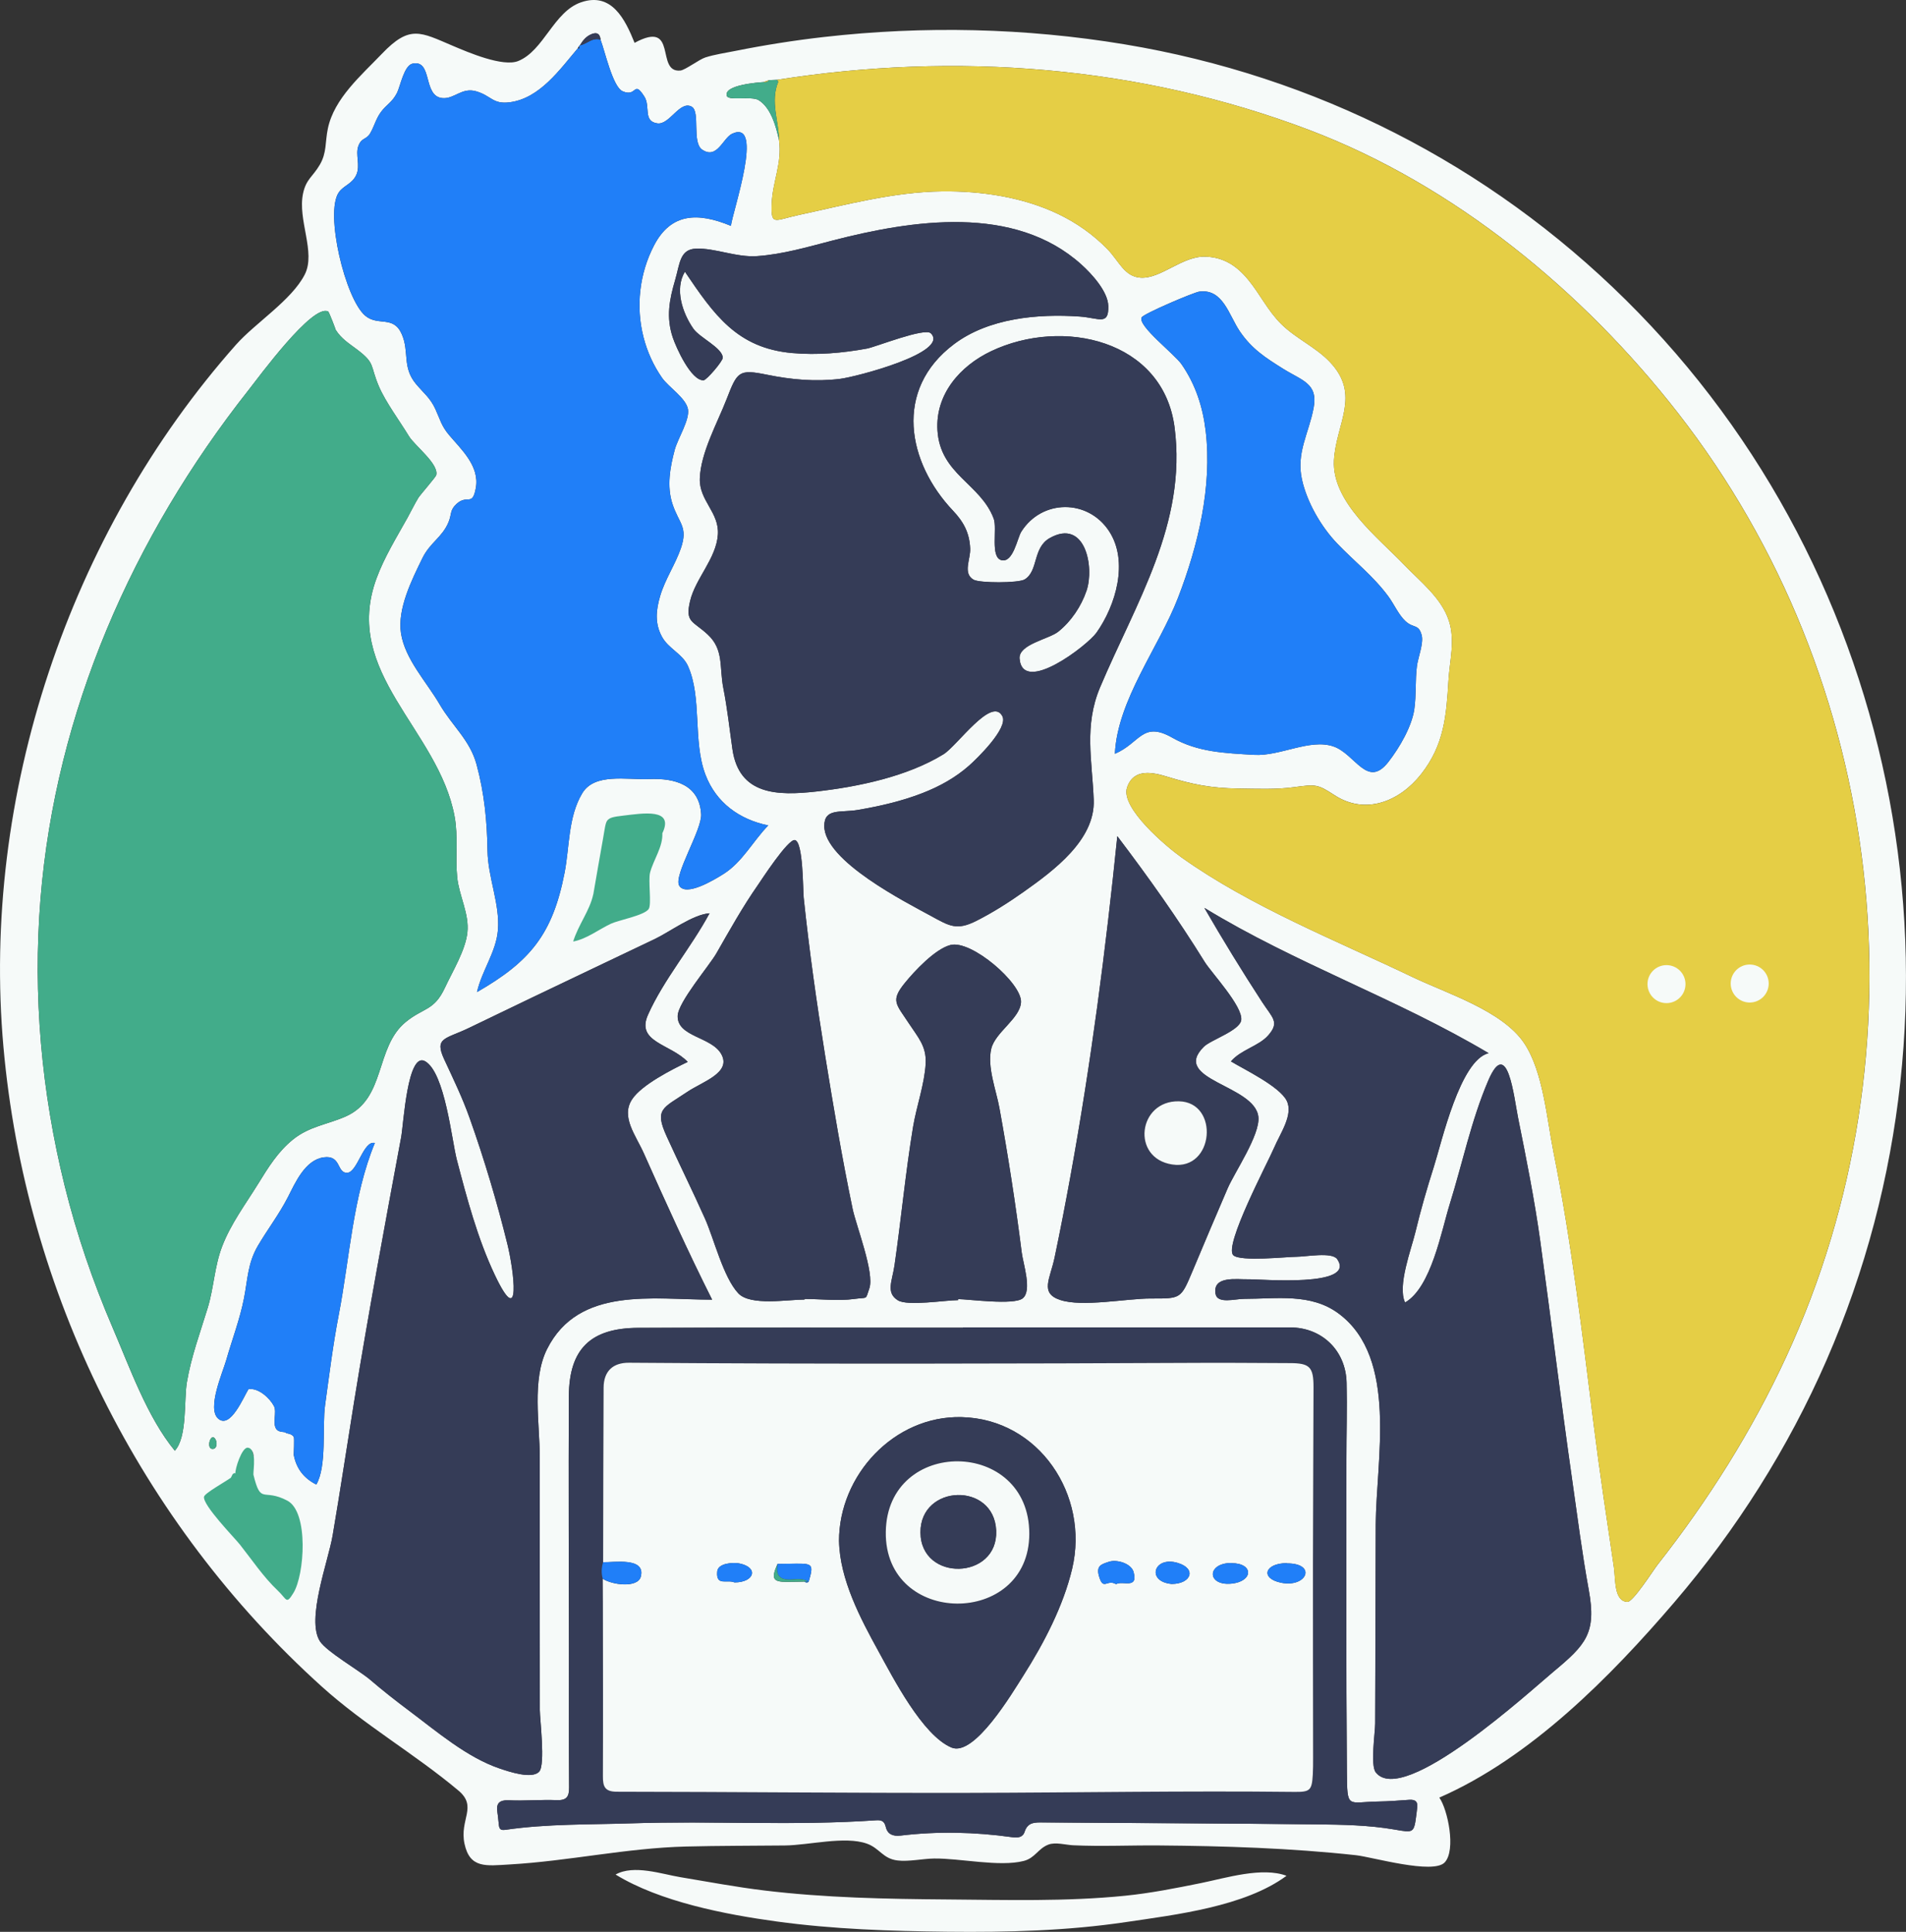 <?xml version="1.0" encoding="UTF-8"?>
<svg id="Layer_2" data-name="Layer 2" xmlns="http://www.w3.org/2000/svg" viewBox="0 0 742.29 752.33">
  <rect x="0" y="0" width="742.29" height="752.33" fill="#333333" stroke="none"/>
  <defs>
    <style>
      .cls-1 {
        fill: #42ac8a;
      }

      .cls-1, .cls-2, .cls-3, .cls-4, .cls-5 {
        stroke-width: 0px;
      }

      .cls-2 {
        fill: #f6faf9;
      }

      .cls-3 {
        fill: #207ff8;
      }

      .cls-4 {
        fill: #e5ce45;
      }

      .cls-5 {
        fill: #353c57;
      }
    </style>
  </defs>
  <g id="Layer_1-2" data-name="Layer 1">
    <g>
      <path class="cls-1" d="M97.97,564.1c4.2,15.85,5.2,6.71,18.78,13.37,11.92,5.84,9.51,38.09,3.36,47.39-4.09,6.17-3.51,3.32-8.75-1.27-7.81-6.85-14.23-15.78-20.91-23.61-2.84-3.32-20.68-20.27-19.8-24.52.37-1.81,11.65-7.6,14.85-9.76,1.72.04,2.26-1.09,2.68-2.34,0,0-.17.21-.17.21,2.94-.96,3.12-4.95,6.56-5.3,2.06,1.59-.41,5.26,3.4,5.84Z"/>
      <path class="cls-1" d="M260.13,320.74c.27,5.97-3.85,11.48-5.32,17.08-.9,3.42.72,13.77-.59,15.84-1.78,2.81-13.06,4.86-16.37,6.4-5.4,2.51-10.6,6.7-16.49,7.77,2.31-7.44,7.17-13.31,8.73-20.45,3.7-7.91,1.73-23.75,8.11-29.97,3.84-3.75,23.45-6.45,21.95,3.34Z"/>
      <path class="cls-2" d="M247.13,16.69c17.2-9.32,7.91,11.78,17.86,10.78,1.86-.19,7.33-4.34,9.71-5.1,3.75-1.19,7.77-1.75,11.62-2.53,11.44-2.29,22.96-4.11,34.55-5.43,38.89-4.43,78.55-3.55,117.17,2.87,74.14,12.32,141.64,46.63,195.09,99.49,108.63,107.44,139.12,273.34,78.16,413.04-14.89,34.11-34.97,65.83-59.16,94.09-24.94,29.14-55.99,60.57-91.59,76.15,3.24,4.51,6.61,20.4,2.1,25.23-4.49,4.81-28.31-2.11-34.5-2.79-25.55-2.79-51.26-3.6-76.94-3.81-11.07-.09-22.24.45-33.3-.07-2.77-.13-6.84-1.31-9.58-.27-4.08,1.55-5.17,5.24-9.64,6.38-9.48,2.42-24.97-1.1-34.93-.95-4.43.07-9.9,1.29-14.21.76-5.76-.7-6.92-4.77-11.95-6.56-8.57-3.04-22.6.63-31.93.72-12.83.13-25.67.09-38.5.41-23.15.58-45.55,5.65-68.63,6.98-9.21.53-15.55,1.66-17.63-8.07-2.02-9.48,5.17-14.37-2.34-20.69-17.02-14.3-36.47-25.39-53.17-40.45C54.4,592.86,9.82,502.97,1.34,407.7c-8.69-97.63,25.43-199.97,90.55-273.43,7.55-8.52,21.7-17.35,26.8-27.37,4.42-8.69-2.9-21.26-.65-31.64,1.21-5.56,3.73-6.35,6.51-11.11,2.77-4.74,2.01-8.72,3.14-14.12,2.46-11.73,13.06-20.74,21.03-29.07,10.88-11.38,14.98-8.48,27.59-3.13,6.05,2.57,19.56,8.37,25.55,5.92,9.96-4.07,13.76-19.18,24.42-22.85,11.94-4.12,17.2,6.68,20.86,15.79ZM225.53,18.07c-.25.18-.41.42-.47.71-6.99,8.21-14.88,19.62-26.65,21.07-6.53.81-7.02-2.51-12.87-4.26-5.7-1.7-8.57,3.04-13.24,2.62-7.78-.7-3.67-15.12-11.65-13.42-3.29.7-4.8,8.93-6.01,11.33-1.89,3.74-4.07,4.54-6.24,7.44-2,2.67-2.57,5.49-4.21,8.31-1.56,2.69-3.37,1.56-4.64,5.03-1.2,3.28.83,7.47-.73,11.07-1.6,3.7-4.97,4.18-6.89,6.97-5.48,7.98,2.53,41.49,10.32,48.02,5.01,4.2,10.95-.29,14.22,7.18,3.02,6.88.05,12.85,5.55,19.41,3.08,3.68,5.53,5.37,7.57,9.83,1.84,4.03,2.31,6.47,5.29,10.02,4.61,5.48,11.96,12.04,10.44,20.58-1.33,7.51-3.27,2.43-7.45,6.2-2.78,2.52-1.88,3.96-3.18,7.13-2.46,5.98-7.18,7.89-10.22,14.12-4.1,8.39-9.78,19.73-8.3,29.22,1.58,10.12,9.97,18.94,15.02,27.6,4.97,8.53,11.83,13.92,14.42,23.51,3.03,11.21,4.08,22.03,4.25,33.56.15,10.41,4.9,20.73,4.05,30.95-.71,8.54-6.27,15.74-8.14,24.08,20.58-11.84,29.44-22.42,34.1-46.47,1.97-10.15,1.35-21.73,6.87-30.93,4.8-8.01,17.14-5.2,26.18-5.56,9.74-.39,19.49,2.08,20.14,13.72.34,6.12-10.87,23.88-8.54,27.79,2.6,4.37,13.38-2.1,17.28-4.56,7.32-4.62,11.47-12.82,17.39-18.89-11.28-2.32-20.3-8.85-24.45-19.74-5.01-13.15-1.24-29.95-6.83-42.36-2.15-4.77-7.6-6.73-10.11-11.37-2.85-5.26-2.33-10.31-.71-15.86,1.9-6.49,5.85-12.2,8.05-18.53,2.93-8.46-.74-9.65-3.26-17.35-2.26-6.92-.93-14.25.9-21.11,1.13-4.23,5.94-11.73,5.13-15.83-.86-4.36-7.55-8.52-10.1-12.18-3.32-4.77-5.75-10.14-7.19-15.76-3.07-11.96-1.61-24.82,4.09-35.78,6.64-12.76,17.14-12.91,29.94-7.62.69-5.67,13.12-41.52.55-35.91-3.64,1.63-5.88,10.18-11.72,6.25-4.16-2.8-.63-14.84-4.11-16.75-4.62-2.53-8.62,7.18-13.36,6.5-5.71-.82-2.59-6.57-5.08-10.46-4.27-6.68-2.79.46-8.49-2.06-3.86-1.7-7-16.16-8.56-20.04-.27-2.95-2.09-2.93-4.09-1.93-1.75.87-2.97,2.42-3.95,4.11-.21.05-.32.19-.32.41ZM91.8,573.7c-1.36-.19-1.39,1.03-1.88,1.77-2.26,1.64-10.2,6.03-10.46,7.4-.62,3.23,11.95,16.08,13.94,18.6,4.7,5.93,9.22,12.71,14.72,17.9,3.69,3.48,3.28,5.65,6.16.97,4.33-7.05,6.02-31.5-2.37-35.93-9.56-5.05-10.26,1.88-13.22-10.14-.05-2.22,1.4-9.9-2.14-10.48-2.35-.38-5.12,8.5-4.87,10.07l.12-.16ZM297.31,31.98c-1.72.1-15.73,1.09-14.23,5.4.67,1.94,9.63-.01,12.3,1.58,4.93,2.95,6.91,10.56,8.03,15.67,1.22,9.02-2.54,16.09-2.86,24.65-.33,8.86,1.01,6.48,10.49,4.45,18.44-3.96,36.99-9.01,55.98-9.21,15.32-.16,31.43,2.23,45.34,8.94,7.04,3.4,13.48,7.95,18.94,13.56,4.49,4.61,6.59,10.76,12.97,11.12,7.98.44,16.26-8.6,25.38-8.2,7,.31,11.94,3.55,16.32,8.81,4.71,5.65,7.73,12.24,13.08,17.5,5.71,5.61,13.38,8.93,18.83,14.66,12.27,12.89,2.43,24.01,1.64,38.34-.89,16.23,17.23,30.14,27.33,40.69,6.26,6.54,14.47,12.8,17.4,21.72,2.56,7.77.32,15.49-.14,23.37-.82,13.75-1.69,25.04-10.63,36.43-8.4,10.69-21.76,16.06-33.81,8.17-6.54-4.28-7.27-4.21-15.67-3.08-7.22.97-14.51.63-21.78.53-10.52-.14-17.82-1.6-27.67-4.61-5.3-1.62-13.04-3.49-15.61,4.21-2.67,7.97,15.54,23.19,21.18,27.2,27.07,19.26,60.19,32.33,90.04,46.63,13.22,6.33,34.92,13.06,43.41,25.68,7.43,11.05,8.86,29.6,11.43,42.4,7.09,35.38,11.25,71.02,15.74,106.79,2.3,18.35,5.08,36.64,7.79,54.93.69,4.66-.04,13.31,5.28,13.51,2.19.08,10.1-12.39,11.7-14.42,19.65-24.99,36.73-52.01,50.08-80.89,55.4-119.85,38.93-263.64-42.11-367.68-36.91-47.39-87.09-88.77-143.6-110.22-66.07-25.07-137.72-30.48-207.26-19.53-1.05.04-2.1.09-3.14.13l-2.15.76ZM231.03,348.34c-1.39,6.4-5.74,11.65-7.81,18.32,5.28-.97,9.93-4.71,14.77-6.96,2.96-1.38,13.06-3.22,14.66-5.73,1.18-1.86-.28-11.12.53-14.18,1.32-5.01,5.01-9.95,4.77-15.29,4.76-9.89-7.58-7.77-15.3-6.86-7.24.85-6.41,1.21-7.77,8.79-1.31,7.29-2.56,14.6-3.83,21.91ZM146.08,445.15c-4.52-1.41-6.82,11.46-10.9,11.58-4.08.12-2.24-6.97-9.08-6.03-7.32,1-11.15,10-13.98,15.52-3.47,6.75-7.84,12.41-11.63,18.84-4.02,6.82-3.99,12.96-5.46,20.51-1.58,8.12-4.7,16.28-6.97,24.25-1.31,4.6-7.61,18.82-3.03,22.69,4.73,4,9.76-8.35,11.75-11.55,4.04-.55,8.39,3.68,9.92,6.63,1.2,2.32-.78,6.95,1.03,9.08,1.04,1.22,3.13.84,3.48,1.23.42.49,2.25.23,3.2,1.66.29.44-.02,6.98-.01,7.01,1.01,5.32,3.9,9.1,8.79,11.55,4.17-7.16,2.24-22.46,3.41-30.89,1.62-11.74,3.07-23.53,5.32-35.16,4.27-22.06,5.46-46.18,14.08-67.01l-.02-.14.1.23ZM68.09,564.94c4.9-5.28,3.51-19.79,4.69-26.68,1.73-10.13,5.14-19.2,8.11-28.93,2.4-7.85,2.61-16.08,5.61-23.92,3.4-8.85,9.04-16.33,13.99-24.33,3.95-6.39,7.73-12.61,13.7-17.39,6.33-5.06,13.26-5.75,20.36-8.86,15.88-6.95,11.36-26.93,23.47-36.83,6.94-5.67,11.03-4.27,15.26-13.36,2.99-6.41,7.97-14.5,8.74-21.51.79-7.21-3.25-14.31-3.97-21.47-.8-7.94.45-15.77-1.01-23.68-6.28-34.07-44.04-55.89-30.38-92.82,3.07-8.3,7.77-15.85,12.05-23.55,1.42-2.55,2.71-5.27,4.22-7.75.63-1.04,6.75-8.04,6.95-8.81,1.14-4.33-8.41-11.51-10.64-15.2-3.48-5.75-9.06-13.24-11.67-19.35-3.56-8.32-1.27-8.89-8.4-14.3-3.29-2.49-6.18-4.19-8.47-7.79.23.37-2.52-6.9-2.9-7.1-6.06-3.13-27.06,25.6-31.09,30.71-45.07,57.14-75.04,125.19-80.94,198.07-3.04,37.47.39,75.26,9.42,111.72,4.69,18.93,10.98,37.32,18.68,55.24,6.62,15.41,13.43,34.81,24.21,47.9ZM266.73,105.81c11.34,16.73,20.28,29.78,41.82,31.69,9.67.86,19.58,0,29.1-1.75,3.33-.61,22.52-8.29,24.88-5.93,7.43,7.44-29.1,16.96-35.33,17.73-9.58,1.18-19.04.32-28.45-1.6-11.17-2.28-11.59-1.22-15.82,9.63-3.59,9.22-10.03,20.71-10.38,30.75-.31,8.66,7.61,13.19,7.03,21.85-.62,9.33-8.71,17.05-10.81,25.84-2.04,8.52,1.09,7.7,6.9,13.14,6.3,5.88,4.42,12.64,6.03,20.82,1.59,8.05,2.39,15.75,3.55,23.81,2.58,17.83,17.39,18.17,32.66,16.46,16.26-1.83,35.38-5.8,49.54-14.51,5.33-3.27,18.83-22.77,22.93-14.8,2.38,4.63-10,16.6-12.97,19.23-5.33,4.71-11.52,8.12-18.13,10.69-8.08,3.14-16.63,5.1-25.15,6.56-6.85,1.17-13.12-.8-13.11,6.26.02,13.68,31.99,29.79,41.53,35.02,7.27,3.98,10.05,5.78,17.7,1.92,6.36-3.21,12.6-7.18,18.41-11.29,11.77-8.33,27.9-20.25,27.29-35.83-.6-15.37-3.83-28.86,2.47-43.8,13.82-32.77,33.91-63.78,29.02-101.27-4.45-34.06-43.6-42.88-71.43-29.66-12.05,5.72-21.76,16.73-20.91,30.81,1.04,17.19,16.74,20.71,21.9,34.39,1.45,3.85-1.44,15.12,3.04,16.19,4.57,1.09,6.15-8.61,7.69-11.06,7.99-12.72,25.98-12.85,34.23-.2,7.68,11.77,2.59,28.9-4.93,39.5-3.52,4.96-28.75,24.38-29.95,10.12-.48-5.61,11.41-7.59,15.06-10.51,5.03-4.01,8.96-9.9,11.02-15.97,3.13-9.23-.52-28.26-14.32-20.49-6.74,3.79-4.35,12.82-9.78,16.11-2.43,1.47-17.61,1.47-19.95.08-4.25-2.53-1.08-7.93-1.27-12.13-.27-6.14-2.59-10.4-6.68-14.71-17.76-18.74-23.3-47.09.42-64.89,13.51-10.13,32.65-11.86,48.9-10.73,7.54.53,11.36,3.67,11.15-4.11-.16-5.76-6.63-12.68-10.46-16.13-26.14-23.59-66.02-17.34-96.92-9.36-9.68,2.5-19.33,5.36-29.36,6.07-8.19.58-16.38-3.2-23.84-2.91-6.33.25-6.28,5.97-8.09,12.14-2.27,7.73-3.59,14.52-.95,22.44,1.33,3.98,7.15,16.93,12.02,16.68,1.17-.06,7.54-7.49,7.47-8.83-.22-3.85-9-7.73-11.47-11.27-4.18-5.99-7.41-15.38-3.29-22.17ZM276.34,355.65c-6.48.44-15.56,7.29-21.29,10.01-7.99,3.79-15.97,7.6-23.95,11.41-16.13,7.7-32.27,15.38-48.36,23.18-9.2,4.46-13.73,3.67-9.74,12.27,3.53,7.61,7.07,14.88,9.93,22.94,5.71,16.1,10.62,32.56,14.71,49.15,2.44,9.9,5.59,34.14-4.98,11.78-6.67-14.11-10.82-29.72-14.75-44.77-1.98-7.58-4.59-33.81-12.3-38.32-6.93-4.05-8.43,24.48-9.37,29.51-6.39,34.35-12.76,68.69-18.35,103.18-2.8,17.32-5.39,34.66-8.34,51.95-1.74,10.18-10.36,32.69-4.96,41.19,2.56,4.04,15.42,11.45,19.53,14.97,4.92,4.22,10.03,8.24,15.23,12.12,10.72,8.02,22.44,18.13,35.26,22.48,3.42,1.16,12.63,4.32,15.41,1.18,2.42-2.74.22-20.51.22-23.91-.02-15.48-.02-30.96-.02-46.44,0-17.3,0-34.6,0-51.9,0-13.15-3.19-30.27,2.85-42.3,12.32-24.51,41.23-19.21,64.27-19.21-9.41-18.73-18.05-37.82-26.58-56.96-3.17-7.11-9.06-14.23-4.6-21.05,3.74-5.71,15.75-11.74,21.68-14.58-6.75-7.06-20.25-7.65-15.48-18.34,6.13-13.74,16.85-26.24,23.99-39.57ZM479.38,413.33c5.05,3.07,18.91,9.69,21.73,15.3,2.74,5.44-2.58,12.85-4.95,18.46-2.28,5.4-19.7,38.19-15.81,41.76,2.78,2.55,21,.57,24.54.58,3.67,0,13.91-1.98,15.9.93,7.61,11.14-30.05,7.73-34.81,7.84-4.33.1-13.75-1.46-12.58,5.63.67,4.09,7.72,1.98,11.05,1.99,12.77,0,26.11-2.32,36.94,5.75,23.29,17.34,14.5,57.19,14.41,82.19-.07,17.53-.11,35.06-.15,52.58-.02,8.3-.05,16.61-.08,24.91-.01,3.56-1.91,16.19.22,18.94,10.69,13.79,60.6-32.03,69.16-39.14,12.7-10.56,16.87-15.05,13.81-31.82-2.64-14.46-4.45-28.86-6.53-43.39-4.42-30.81-8.11-61.69-12.37-92.53-2.23-16.12-5.44-32.13-8.65-48.08-1.6-7.94-4.1-31.91-11.6-14.4-6.62,15.45-10.03,32.17-15.02,48.18-3.21,10.29-7.15,32.35-17.37,38.23-3.09-6.44,2.44-20.81,4.01-27.38,2.05-8.57,4.51-17.08,7.19-25.48,3.03-9.47,10.18-41.56,21.33-44.24-35.73-21.25-75.21-34.9-110.7-56.59,7.16,12.4,14.64,24.6,22.45,36.6,4.11,6.32,6.97,7.9,2.39,13.09-3.67,4.16-10.56,5.52-14.48,10.09ZM375.01,516.94s0,.08,0,.12c-42.14,0-84.28-.1-126.41.05-18.64.07-26.97,8.25-27.06,26.66-.16,33.64.02,67.29.04,100.93.01,17.15-.06,34.31.06,51.46.02,3.58-1.02,5.03-4.84,4.88-6.15-.24-12.33.34-18.47.07-3.84-.17-5.2,1.07-4.6,4.77.27,1.64.35,3.31.57,4.96.21,1.56.76,2.01,2.63,1.74,16.19-2.35,32.54-1.98,48.83-2.51,31.79-1.05,63.62,1.03,95.39-1.19,2.19-.15,3.27.3,3.83,2.63.68,2.84,2.82,3.68,5.77,3.33,14.46-1.73,28.91-1.4,43.32.61,2.21.31,4.24.19,4.97-2.1,1.23-3.83,4.11-3.64,7.19-3.62,35.47.25,70.95.35,106.42.74,10.14.11,20.34.28,30.38,2,7.68,1.32,7.64,1.55,8.65-6.42.08-.66.13-1.33.23-1.99.37-2.45-.75-3.31-3.11-3.14-3.99.29-7.98.6-11.97.66-12.17.18-12.16,3.24-12.29-11.73-.33-40.47-.17-80.94-.18-121.41,0-9.99.31-19.99.07-29.98-.3-12.54-9.63-21.51-22-21.51-42.47-.02-84.94,0-127.42,0ZM434.19,293.55c9.84-4.18,10.69-12.91,22.35-6.28,9.95,5.66,20.36,6.01,31.93,6.69,10.05.59,21.62-6.4,30.8-3.29,8.55,2.9,13.18,16.62,21.41,6.08,4.46-5.71,9.18-13.93,10.13-20.63.78-5.45.31-11.24,1.01-16.77.41-3.21,2.7-8.91,1.84-12.03-1.21-4.43-3.16-2.53-6.29-5.41-2.65-2.44-4.5-6.67-6.64-9.59-5.89-8.01-13.24-13.63-20-20.7-6.24-6.53-11.71-16-13.67-24.81-2.35-10.51,2.68-18.04,4.54-28.06,1.76-9.45-4.48-10.5-11.92-15.16-6.86-4.29-12.16-7.69-16.85-14.58-4.24-6.23-6.51-16.68-15.76-15.45-2.16.29-21.77,8.63-22.46,10.06-1.58,3.29,12.76,14.22,15.53,18.21,5.43,7.81,8.29,16.6,9.41,26,2.59,21.75-2.99,44.77-10.77,64.97-7.42,19.26-23.59,39.74-24.59,60.74ZM313.35,506.09v-.23c6.17,0,13.14.86,19.24.01,5.64-.78,4.33.57,5.97-4.08,2.13-6.03-5.14-24.46-6.51-31.07-4.14-19.89-7.44-39.5-10.68-59.56-3.32-20.56-6.19-40.81-8.36-61.54-.33-3.12-.15-21.76-3.42-22.46-2.65-.56-13.21,15.77-14.39,17.46-5.96,8.52-11.01,17.6-16.17,26.61-2.83,4.93-15.01,19.1-15.1,24.45-.14,8.19,13.2,8.01,17,14.85,4.02,7.24-7.32,10.69-13.17,14.63-9.56,6.43-13.01,6.6-8.12,17.36,4.88,10.74,10.12,21.3,14.94,32.07,3.48,7.79,7.12,22.83,12.95,29.06,4.7,5.02,19.19,2.44,25.84,2.44ZM435.13,325.61c-4.52,44.39-10.22,88.27-18.21,132.18-1.94,10.69-3.99,21.36-6.23,31.99-1.74,8.29-5.83,13.79,2.16,16.46,8.65,2.89,25.92-.57,35.29-.56,11.77.02,11.7.22,16.27-10.65,4.52-10.76,9.05-21.52,13.68-32.23,2.74-6.33,12.69-20.87,11.97-27.83-1.3-12.51-34.31-14.36-21.25-27.32,2.73-2.71,14.08-6.31,14.58-10.43.65-5.32-11.61-18.4-14.21-22.58-10.75-17.32-21.76-32.78-34.07-49.03ZM373.13,506.31c0-.13,0-.26,0-.38,3.89,0,21.75,2.48,25.18-.31,3.73-3.04.16-13.43-.39-17.84-2.38-18.84-5.29-37.62-8.69-56.3-1.24-6.83-4.87-16.05-3.17-23.09,1.55-6.42,11.28-11.77,11.58-18.13.34-7.32-19.31-24.34-27.48-22.23-5.95,1.53-14.02,10.15-17.83,14.87-5.59,6.91-3.32,8.08,1.69,15.72,3.55,5.42,6.86,8.84,6.49,15.61-.43,7.94-3.59,16.69-4.9,24.59-2.97,17.92-4.64,36.01-7.24,53.98-.88,6.05-3.48,10.64,1.32,13.6,3.8,2.35,18.56-.07,23.46-.07ZM82.96,559.66c-1.53.22-2.23,4.31-.41,4.58,2.45.37,2.2-3.99.41-4.58Z"/>
      <path class="cls-2" d="M501.03,730.5c-16.31,12.03-43.05,15.13-62.52,18.02-23.02,3.42-46.19,4.01-69.42,3.76-22.31-.24-44.48-.97-66.61-3.99-19.93-2.73-45.36-7.63-62.74-18.28,7.07-3.99,18.07-.16,25.26,1.03,10.89,1.8,21.72,3.86,32.69,5.18,23.61,2.85,47.44,3.31,71.2,3.49,23.04.18,46.26.87,69.22-1.44,10.04-1.01,19.84-2.96,29.71-4.96,9.59-1.95,23.74-6.38,33.22-2.81Z"/>
      <path class="cls-4" d="M302.59,31.09c69.54-10.95,141.19-5.55,207.26,19.53,56.51,21.45,106.69,62.83,143.6,110.22,81.04,104.04,97.51,247.82,42.11,367.68-13.35,28.88-30.43,55.9-50.08,80.89-1.6,2.03-9.5,14.51-11.7,14.42-5.33-.2-4.59-8.85-5.28-13.51-2.7-18.3-5.48-36.58-7.79-54.93-4.49-35.77-8.65-71.41-15.74-106.79-2.56-12.8-3.99-31.35-11.43-42.4-8.5-12.62-30.2-19.36-43.41-25.68-29.85-14.29-62.97-27.36-90.04-46.63-5.64-4.01-23.85-19.23-21.18-27.2,2.57-7.69,10.31-5.83,15.61-4.21,9.85,3.02,17.16,4.47,27.67,4.61,7.26.1,14.55.44,21.78-.53,8.4-1.13,9.13-1.2,15.67,3.08,12.06,7.89,25.42,2.53,33.81-8.17,8.95-11.39,9.82-22.68,10.63-36.43.47-7.88,2.7-15.6.14-23.37-2.94-8.92-11.14-15.18-17.4-21.72-10.09-10.55-28.22-24.46-27.33-40.69.79-14.33,10.63-25.46-1.64-38.34-5.45-5.73-13.12-9.05-18.83-14.66-5.35-5.26-8.37-11.85-13.08-17.5-4.38-5.26-9.32-8.5-16.32-8.81-9.12-.41-17.39,8.64-25.38,8.2-6.38-.35-8.48-6.51-12.97-11.12-5.46-5.61-11.9-10.16-18.94-13.56-13.91-6.7-30.01-9.1-45.34-8.94-18.98.2-37.54,5.25-55.98,9.21-9.48,2.04-10.82,4.41-10.49-4.45.32-8.56,4.08-15.63,2.86-24.65-.06-7.57-3.47-15.09-.33-22.72.07-.18-.31-.55-.48-.83ZM655.38,383.52c-1.92-6.67-13.51-8.2-13.55-.25-.04,8.8,11.17,5.62,13.55.25ZM686.68,383.3c-2.03-6.45-11.48-9.17-11.53-.29-.04,8.09,9.87,7.41,11.53.29Z"/>
      <path class="cls-1" d="M68.09,564.94c-10.77-13.09-17.58-32.49-24.21-47.9-7.7-17.92-13.99-36.3-18.68-55.24-9.03-36.46-12.46-74.25-9.42-111.72,5.91-72.87,35.87-140.93,80.94-198.07,4.03-5.11,25.04-33.84,31.09-30.71.38.2,3.13,7.47,2.9,7.1,2.29,3.6,5.18,5.3,8.47,7.79,7.13,5.41,4.84,5.98,8.4,14.3,2.61,6.1,8.19,13.59,11.67,19.35,2.23,3.7,11.78,10.87,10.64,15.2-.2.77-6.32,7.77-6.95,8.81-1.5,2.48-2.8,5.2-4.22,7.75-4.28,7.7-8.98,15.25-12.05,23.55-13.66,36.94,24.11,58.75,30.38,92.82,1.46,7.91.2,15.74,1.01,23.68.72,7.15,4.77,14.26,3.97,21.47-.77,7.01-5.75,15.1-8.74,21.51-4.23,9.09-8.33,7.69-15.26,13.36-12.11,9.9-7.59,29.88-23.47,36.83-7.1,3.11-14.03,3.8-20.36,8.86-5.97,4.78-9.75,11-13.7,17.39-4.95,8-10.6,15.47-13.99,24.33-3,7.83-3.22,16.07-5.61,23.92-2.97,9.73-6.38,18.8-8.11,28.93-1.18,6.9.21,21.41-4.69,26.68Z"/>
      <path class="cls-5" d="M266.73,105.81c-4.12,6.79-.89,16.17,3.29,22.17,2.47,3.54,11.25,7.42,11.47,11.27.08,1.34-6.3,8.77-7.47,8.83-4.87.25-10.69-12.7-12.02-16.68-2.64-7.92-1.32-14.71.95-22.44,1.81-6.17,1.76-11.89,8.09-12.14,7.46-.3,15.65,3.48,23.84,2.91,10.03-.71,19.68-3.57,29.36-6.07,30.9-7.98,70.78-14.23,96.92,9.36,3.83,3.45,10.3,10.37,10.46,16.13.21,7.78-3.61,4.64-11.15,4.11-16.25-1.14-35.4.59-48.9,10.73-23.72,17.8-18.18,46.16-.42,64.89,4.09,4.32,6.41,8.58,6.68,14.71.19,4.2-2.98,9.59,1.27,12.13,2.34,1.39,17.52,1.39,19.95-.08,5.43-3.29,3.04-12.31,9.78-16.11,13.8-7.77,17.44,11.26,14.32,20.49-2.05,6.07-5.99,11.95-11.02,15.97-3.65,2.92-15.54,4.89-15.06,10.51,1.21,14.26,26.44-5.16,29.95-10.12,7.52-10.6,12.61-27.73,4.93-39.5-8.25-12.65-26.23-12.51-34.23.2-1.54,2.45-3.12,12.15-7.69,11.06-4.49-1.07-1.59-12.34-3.04-16.19-5.16-13.68-20.86-17.19-21.9-34.39-.85-14.07,8.86-25.09,20.91-30.81,27.83-13.22,66.98-4.4,71.43,29.66,4.9,37.48-15.2,68.5-29.02,101.27-6.3,14.95-3.07,28.43-2.47,43.8.61,15.58-15.52,27.5-27.29,35.83-5.81,4.11-12.05,8.08-18.41,11.29-7.64,3.86-10.43,2.06-17.7-1.92-9.54-5.22-41.51-21.33-41.53-35.02,0-7.06,6.26-5.1,13.11-6.26,8.52-1.45,17.08-3.41,25.15-6.56,6.61-2.57,12.8-5.98,18.13-10.69,2.97-2.62,15.35-14.59,12.97-19.23-4.1-7.97-17.6,11.52-22.93,14.8-14.16,8.7-33.28,12.68-49.54,14.51-15.28,1.72-30.08,1.37-32.66-16.46-1.16-8.05-1.97-15.75-3.55-23.81-1.61-8.18.27-14.93-6.03-20.82-5.81-5.43-8.94-4.62-6.9-13.14,2.11-8.79,10.19-16.51,10.81-25.84.58-8.67-7.34-13.19-7.03-21.85.35-10.03,6.79-21.52,10.38-30.75,4.23-10.85,4.64-11.91,15.82-9.63,9.41,1.92,18.87,2.78,28.45,1.6,6.24-.77,42.76-10.28,35.33-17.73-2.35-2.36-21.55,5.32-24.88,5.93-9.52,1.76-19.43,2.6-29.1,1.75-21.54-1.91-30.48-14.96-41.82-31.69Z"/>
      <path class="cls-3" d="M233.89,15.48c1.56,3.88,4.7,18.34,8.56,20.04,5.7,2.52,4.21-4.62,8.49,2.06,2.49,3.89-.63,9.64,5.08,10.46,4.74.68,8.74-9.03,13.36-6.5,3.48,1.91-.04,13.95,4.11,16.75,5.83,3.93,8.07-4.62,11.72-6.25,12.57-5.62.14,30.24-.55,35.91-12.8-5.29-23.3-5.14-29.94,7.62-5.71,10.96-7.16,23.82-4.09,35.78,1.44,5.62,3.87,10.99,7.19,15.76,2.55,3.66,9.23,7.82,10.1,12.18.81,4.1-4,11.6-5.13,15.83-1.82,6.86-3.16,14.19-.9,21.11,2.51,7.7,6.19,8.9,3.26,17.35-2.2,6.33-6.15,12.04-8.05,18.53-1.62,5.55-2.14,10.6.71,15.86,2.51,4.64,7.96,6.61,10.11,11.37,5.6,12.42,1.82,29.22,6.83,42.36,4.15,10.89,13.17,17.42,24.45,19.74-5.92,6.07-10.06,14.27-17.39,18.89-3.9,2.46-14.68,8.93-17.28,4.56-2.32-3.91,8.88-21.67,8.54-27.79-.65-11.64-10.4-14.11-20.14-13.72-9.03.36-21.37-2.45-26.18,5.56-5.52,9.2-4.9,20.79-6.87,30.93-4.67,24.05-13.52,34.63-34.1,46.47,1.86-8.34,7.43-15.54,8.14-24.08.85-10.22-3.9-20.54-4.05-30.95-.17-11.54-1.23-22.35-4.25-33.56-2.59-9.59-9.45-14.98-14.42-23.51-5.04-8.66-13.44-17.48-15.02-27.6-1.48-9.49,4.19-20.83,8.3-29.22,3.05-6.23,7.77-8.14,10.22-14.12,1.3-3.17.4-4.61,3.18-7.13,4.17-3.78,6.11,1.3,7.45-6.2,1.52-8.54-5.83-15.1-10.44-20.58-2.99-3.55-3.45-5.99-5.29-10.02-2.04-4.46-4.49-6.15-7.57-9.83-5.51-6.56-2.54-12.53-5.55-19.41-3.27-7.46-9.21-2.97-14.22-7.18-7.79-6.54-15.8-40.04-10.32-48.02,1.92-2.79,5.29-3.26,6.89-6.97,1.56-3.59-.47-7.78.73-11.07,1.27-3.46,3.08-2.34,4.64-5.03,1.64-2.82,2.21-5.65,4.21-8.31,2.17-2.9,4.35-3.7,6.24-7.44,1.21-2.4,2.72-10.63,6.01-11.33,7.97-1.69,3.86,12.72,11.65,13.42,4.67.42,7.55-4.32,13.24-2.62,5.85,1.74,6.34,5.07,12.87,4.26,11.78-1.46,19.66-12.86,26.65-21.07.93.27.45-.39.47-.72,0-.22.1-.36.31-.4,2.74-.49,4.87-3.26,8.04-2.19Z"/>
      <path class="cls-5" d="M276.34,355.65c-7.15,13.33-17.87,25.83-23.99,39.57-4.77,10.69,8.73,11.28,15.48,18.34-5.93,2.84-17.94,8.87-21.68,14.58-4.46,6.82,1.43,13.94,4.6,21.05,8.53,19.14,17.17,38.24,26.58,56.96-23.04,0-51.95-5.3-64.27,19.21-6.05,12.03-2.85,29.14-2.85,42.3,0,17.3,0,34.6,0,51.9,0,15.48,0,30.96.02,46.44,0,3.39,2.2,21.17-.22,23.91-2.78,3.14-11.99-.03-15.41-1.18-12.82-4.34-24.54-14.46-35.26-22.48-5.19-3.88-10.3-7.9-15.23-12.12-4.11-3.52-16.97-10.94-19.53-14.97-5.39-8.51,3.22-31.01,4.96-41.19,2.95-17.29,5.54-34.64,8.34-51.95,5.58-34.49,11.96-68.83,18.35-103.18.94-5.04,2.44-33.57,9.37-29.51,7.71,4.51,10.32,30.74,12.3,38.32,3.93,15.05,8.08,30.66,14.75,44.77,10.57,22.36,7.42-1.88,4.98-11.78-4.09-16.59-8.99-33.05-14.71-49.15-2.86-8.06-6.4-15.33-9.93-22.94-3.98-8.6.55-7.8,9.74-12.27,16.08-7.8,32.23-15.48,48.36-23.18,7.98-3.81,15.96-7.62,23.95-11.41,5.72-2.72,14.8-9.57,21.29-10.01Z"/>
      <path class="cls-5" d="M479.38,413.33c3.92-4.58,10.81-5.93,14.48-10.09,4.58-5.19,1.72-6.77-2.39-13.09-7.8-12-15.29-24.2-22.45-36.6,35.49,21.69,74.97,35.33,110.7,56.59-11.15,2.68-18.3,34.77-21.33,44.24-2.69,8.4-5.14,16.91-7.19,25.48-1.57,6.57-7.1,20.94-4.01,27.38,10.21-5.88,14.16-27.93,17.37-38.23,4.99-16.02,8.41-32.73,15.02-48.18,7.5-17.51,10,6.46,11.6,14.4,3.21,15.95,6.42,31.96,8.65,48.08,4.26,30.83,7.95,61.71,12.37,92.53,2.08,14.53,3.89,28.93,6.53,43.39,3.06,16.77-1.11,21.26-13.81,31.82-8.55,7.11-58.47,52.93-69.16,39.14-2.13-2.74-.23-15.38-.22-18.94.03-8.3.05-16.61.08-24.91.05-17.53.09-35.06.15-52.58.1-25.01,8.88-64.85-14.41-82.19-10.83-8.07-24.17-5.75-36.94-5.75-3.33,0-10.38,2.11-11.05-1.99-1.16-7.09,8.26-5.53,12.58-5.63,4.77-.11,42.43,3.31,34.81-7.84-1.99-2.91-12.22-.93-15.9-.93-3.54,0-21.76,1.97-24.54-.58-3.89-3.57,13.53-36.36,15.81-41.76,2.37-5.61,7.69-13.02,4.95-18.46-2.82-5.6-16.68-12.23-21.73-15.3Z"/>
      <path class="cls-5" d="M375.01,516.94c42.47,0,84.94-.01,127.42,0,12.37,0,21.7,8.98,22,21.51.24,9.99-.08,19.98-.07,29.98,0,40.47-.15,80.94.18,121.41.12,14.97.12,11.92,12.29,11.73,3.99-.06,7.98-.37,11.97-.66,2.36-.17,3.48.69,3.11,3.14-.1.66-.14,1.32-.23,1.99-1.01,7.97-.97,7.74-8.65,6.42-10.03-1.72-20.24-1.89-30.38-2-35.47-.39-70.95-.49-106.42-.74-3.08-.02-5.96-.22-7.19,3.62-.73,2.29-2.76,2.41-4.97,2.1-14.41-2.01-28.86-2.34-43.32-.61-2.95.35-5.09-.49-5.77-3.33-.56-2.33-1.63-2.78-3.83-2.63-31.77,2.22-63.61.14-95.39,1.19-16.29.54-32.64.16-48.83,2.51-1.87.27-2.43-.18-2.63-1.74-.22-1.65-.3-3.32-.57-4.96-.6-3.7.76-4.94,4.6-4.77,6.14.27,12.32-.31,18.47-.07,3.82.15,4.87-1.3,4.84-4.88-.12-17.15-.05-34.31-.06-51.46-.03-33.64-.2-67.29-.04-100.93.09-18.41,8.42-26.59,27.06-26.66,42.14-.15,84.27-.05,126.41-.05,0-.04,0-.08,0-.12ZM234.89,608.37c-.66,2.13-.79,4.27-.13,6.43.02,3.15.05,6.3.05,9.45.02,22.48.08,44.97,0,67.45-.02,3.93.65,6.04,5.43,6.04,45.63.04,91.27.53,136.9.44,42.3-.08,84.6-.85,126.91-.37,6.18.07,6.88-.58,7.23-6.72.13-2.16.12-4.33.12-6.49-.02-25.15-.09-50.3-.06-75.45.03-22.98.18-45.97.22-68.95.01-7.92-1.52-9.37-9.21-9.38-10.99-.02-21.99-.15-32.98-.11-74.78.33-149.57.53-224.35-.04-6.32-.05-9.9,3.31-9.94,9.73-.12,22.65-.13,45.3-.18,67.95Z"/>
      <path class="cls-3" d="M434.19,293.55c1-21,17.17-41.49,24.59-60.74,7.79-20.2,13.36-43.22,10.77-64.97-1.12-9.4-3.98-18.19-9.41-26-2.77-3.99-17.11-14.92-15.53-18.21.69-1.43,20.3-9.77,22.46-10.06,9.25-1.23,11.52,9.22,15.76,15.45,4.68,6.89,9.99,10.29,16.85,14.58,7.45,4.66,13.68,5.71,11.92,15.16-1.86,10.02-6.89,17.55-4.54,28.06,1.97,8.81,7.43,18.28,13.67,24.81,6.76,7.07,14.11,12.69,20,20.7,2.14,2.92,4,7.15,6.64,9.59,3.12,2.88,5.08.98,6.29,5.41.85,3.12-1.44,8.82-1.84,12.03-.7,5.52-.23,11.32-1.01,16.77-.96,6.7-5.67,14.92-10.13,20.63-8.24,10.55-12.86-3.18-21.41-6.08-9.18-3.11-20.75,3.88-30.8,3.29-11.57-.68-21.98-1.04-31.93-6.69-11.67-6.63-12.51,2.1-22.35,6.28Z"/>
      <path class="cls-5" d="M313.35,506.09c-6.65,0-21.14,2.58-25.84-2.44-5.83-6.23-9.47-21.27-12.95-29.06-4.81-10.77-10.06-21.33-14.94-32.07-4.89-10.76-1.43-10.93,8.12-17.36,5.86-3.94,17.19-7.39,13.17-14.63-3.8-6.84-17.14-6.66-17-14.85.09-5.34,12.27-19.51,15.1-24.45,5.17-9.01,10.21-18.09,16.17-26.61,1.18-1.69,11.74-18.02,14.39-17.46,3.27.69,3.09,19.34,3.42,22.46,2.18,20.73,5.04,40.98,8.36,61.54,3.24,20.05,6.54,39.67,10.68,59.56,1.38,6.62,8.64,25.04,6.51,31.07-1.64,4.65-.33,3.3-5.97,4.08-6.1.85-13.07-.01-19.24-.01v.23Z"/>
      <path class="cls-5" d="M435.13,325.61c12.31,16.25,23.32,31.71,34.07,49.03,2.59,4.17,14.86,17.25,14.21,22.58-.5,4.12-11.86,7.72-14.58,10.43-13.06,12.96,19.95,14.81,21.25,27.32.72,6.96-9.23,21.5-11.97,27.83-4.63,10.71-9.16,21.47-13.68,32.23-4.57,10.87-4.5,10.67-16.27,10.65-9.37-.02-26.64,3.45-35.29.56-7.99-2.67-3.91-8.17-2.16-16.46,2.23-10.63,4.28-21.3,6.23-31.99,7.99-43.91,13.69-87.79,18.21-132.18ZM459.11,428.88c-15.93-.3-18.71,22.18-2.56,24.62,16.35,2.47,18.45-24.33,2.56-24.62Z"/>
      <path class="cls-5" d="M373.13,506.31c-4.9,0-19.67,2.42-23.46.07-4.8-2.96-2.19-7.55-1.32-13.6,2.61-17.97,4.28-36.06,7.24-53.98,1.31-7.89,4.47-16.64,4.9-24.59.37-6.77-2.94-10.19-6.49-15.61-5-7.64-7.27-8.8-1.69-15.72,3.81-4.72,11.88-13.34,17.83-14.87,8.17-2.1,27.82,14.91,27.48,22.23-.29,6.35-10.03,11.71-11.58,18.13-1.7,7.04,1.93,16.26,3.17,23.09,3.4,18.69,6.32,37.46,8.69,56.3.56,4.4,4.12,14.8.39,17.84-3.43,2.8-21.29.31-25.18.31,0,.13,0,.26,0,.38Z"/>
      <path class="cls-3" d="M146.02,445.08c-8.64,20.82-9.83,44.94-14.1,67-2.25,11.64-3.7,23.43-5.32,35.16-1.16,8.43.76,23.73-3.41,30.89-4.89-2.45-7.78-6.23-8.79-11.55,0-.03.31-6.57.01-7.01-.95-1.43-2.78-1.18-3.2-1.66-.34-.4-2.44-.01-3.48-1.23-1.81-2.14.18-6.77-1.03-9.08-1.53-2.95-5.89-7.18-9.92-6.63-1.99,3.2-7.02,15.55-11.75,11.55-4.58-3.87,1.72-18.09,3.03-22.69,2.27-7.97,5.39-16.12,6.97-24.25,1.47-7.55,1.44-13.7,5.46-20.51,3.79-6.43,8.16-12.08,11.63-18.84,2.83-5.52,6.66-14.52,13.98-15.52,6.84-.94,5,6.15,9.08,6.03,4.08-.12,6.39-12.99,10.9-11.58l-.07-.07Z"/>
      <path class="cls-1" d="M302.59,31.09c.17.28.55.65.48.83-3.14,7.63.28,15.15.33,22.72-1.12-5.11-3.1-12.73-8.03-15.68-2.67-1.6-11.63.36-12.3-1.58-1.5-4.31,12.51-5.29,14.23-5.4.85.13,1.58-.08,2.15-.76,1.05-.04,2.1-.09,3.14-.13Z"/>
      <path class="cls-5" d="M233.89,15.48c-3.17-1.08-5.3,1.69-8.04,2.19.99-1.69,2.21-3.25,3.96-4.12,2-1,3.82-1.01,4.09,1.93Z"/>
      <path class="cls-1" d="M82.96,559.66c1.79.6,2.04,4.96-.41,4.58-1.81-.28-1.12-4.37.41-4.58Z"/>
      <path class="cls-5" d="M225.53,18.07c-.03.33.46.99-.47.72.07-.3.22-.53.47-.72Z"/>
      <path class="cls-3" d="M146.08,445.15l-.1-.23s.02.14.03.15c0,0,.07.08.07.08Z"/>
      <path class="cls-4" d="M299.45,31.23c-.56.68-1.3.88-2.15.76.72-.25,1.43-.51,2.15-.76Z"/>
      <path class="cls-2" d="M234.89,608.37c.05-22.65.06-45.3.18-67.95.03-6.43,3.61-9.78,9.94-9.73,74.78.57,149.57.37,224.35.04,10.99-.05,21.99.09,32.98.11,7.69.01,9.23,1.46,9.21,9.38-.04,22.98-.2,45.97-.22,68.95-.03,25.15.04,50.3.06,75.45,0,2.16,0,4.33-.12,6.49-.36,6.15-1.06,6.79-7.23,6.72-42.31-.48-84.61.29-126.91.37-45.63.09-91.27-.4-136.9-.44-4.77,0-5.44-2.11-5.43-6.04.09-22.48.03-44.97,0-67.45,0-3.15-.03-6.3-.05-9.45,3.52,2.4,13.64,3.74,14.82-.84,1.96-7.65-10.64-5.46-14.68-5.59ZM314.93,615.93v.07c1.95-6.61,1.62-7.1-4.75-7.06-2.46.02-4.91.06-7.37.1-2.55,5.69-1.88,7.02,3.61,7.01,2.29,0,4.57-.07,6.86-.11.55.37,1.1.57,1.64,0ZM326.76,600.17c.29,14.93,8.36,30.2,15.41,42.98,5.56,10.08,17.09,32.71,28.4,37.41,8.87,3.69,23.55-21.08,28.05-28.16,7.92-12.48,15.5-27.01,18.93-41.5,6.74-28.51-12.79-58.32-43.12-59.03-26.2-.61-47.71,22.58-47.68,48.3ZM434.66,616.92c2.53-1.5,8.59,2.11,6.83-4.66-.89-3.42-6.59-5.09-9.66-4.04-2.71.93-5.08,1.4-3.8,5.69,1.7,5.7,3,.97,6.62,3.01ZM479.58,608.74v-.06c-9.67,0-9.61,8.93-.06,8.05,8.57-.79,8.84-7.99.06-7.99ZM501.21,608.83v-.09c-8.76,0-10.51,5.99-2.23,7.64,9.98,1.99,13.99-7.55,2.23-7.55ZM456.31,616.85c7.57,0,9.88-5.98,2.28-8.21-9.32-2.73-12.26,7.31-2.28,8.21ZM286.06,616.25c7.81,0,9.56-5.93,1.74-7.42-2.09-.4-8.17-.19-8.48,3.16-.54,5.88,3.88,2.99,6.74,4.26Z"/>
      <path class="cls-3" d="M234.89,608.37c4.04.13,16.64-2.06,14.68,5.59-1.17,4.58-11.3,3.25-14.82.84-.65-2.16-.53-4.3.13-6.43Z"/>
      <path class="cls-2" d="M459.11,428.88c15.89.3,13.79,27.1-2.56,24.62-16.15-2.44-13.37-24.92,2.56-24.62Z"/>
      <path class="cls-5" d="M326.76,600.17c-.03-25.72,21.48-48.91,47.68-48.3,30.33.71,49.86,30.52,43.12,59.03-3.43,14.49-11,29.02-18.93,41.5-4.5,7.09-19.18,31.85-28.05,28.16-11.32-4.71-22.84-27.33-28.4-37.41-7.05-12.79-15.12-28.05-15.41-42.98ZM400.86,597.28c-.01-37.28-55.33-37.65-55.89-.74-.56,37.05,55.91,37.23,55.89.74Z"/>
      <path class="cls-3" d="M434.66,616.92c-3.62-2.04-4.93,2.69-6.62-3.01-1.28-4.29,1.09-4.76,3.8-5.69,3.07-1.05,8.77.62,9.66,4.04,1.76,6.77-4.31,3.16-6.83,4.66Z"/>
      <path class="cls-3" d="M479.58,608.74c8.78,0,8.51,7.2-.06,7.99-9.55.88-9.61-8.05.06-8.05v.06Z"/>
      <path class="cls-3" d="M501.21,608.83c11.75,0,7.75,9.54-2.23,7.55-8.28-1.65-6.52-7.64,2.23-7.64v.09Z"/>
      <path class="cls-3" d="M456.31,616.85c-9.98-.91-7.03-10.95,2.28-8.22,7.6,2.23,5.29,8.21-2.28,8.22Z"/>
      <path class="cls-3" d="M286.06,616.25c-2.87-1.27-7.28,1.61-6.74-4.26.31-3.35,6.39-3.56,8.48-3.16,7.82,1.49,6.07,7.42-1.74,7.42Z"/>
      <path class="cls-3" d="M302.81,609.03c2.46-.03,4.91-.08,7.37-.1,6.37-.04,6.69.45,4.75,7.06-2.08-1.32-4.43-1.04-6.65-.88-4.59.32-6.32-1.65-5.47-6.08Z"/>
      <path class="cls-1" d="M302.81,609.03c-.85,4.43.88,6.4,5.47,6.08,2.22-.16,4.57-.44,6.65.88,0,0,0-.07,0-.07-.55,0-1.09,0-1.64,0-2.29.04-4.57.11-6.86.11-5.49,0-6.16-1.32-3.61-7.01Z"/>
      <path class="cls-3" d="M313.28,615.93c.55,0,1.09,0,1.64,0-.54.57-1.09.38-1.64,0Z"/>
      <path class="cls-2" d="M400.86,597.28c.01,36.49-56.46,36.32-55.89-.74.56-36.91,55.88-36.54,55.89.74ZM358.48,596.76c.08,19.43,30.33,18.55,29.48-.72-.84-19.03-29.56-18.06-29.48.72Z"/>
      <path class="cls-5" d="M358.48,596.76c-.07-18.78,28.64-19.75,29.48-.72.85,19.28-29.4,20.15-29.48.72Z"/>
      <circle class="cls-2" cx="649.01" cy="383.25" r="7.4"/>
      <circle class="cls-2" cx="681.42" cy="383.02" r="7.4"/>
    </g>
  </g>
</svg>